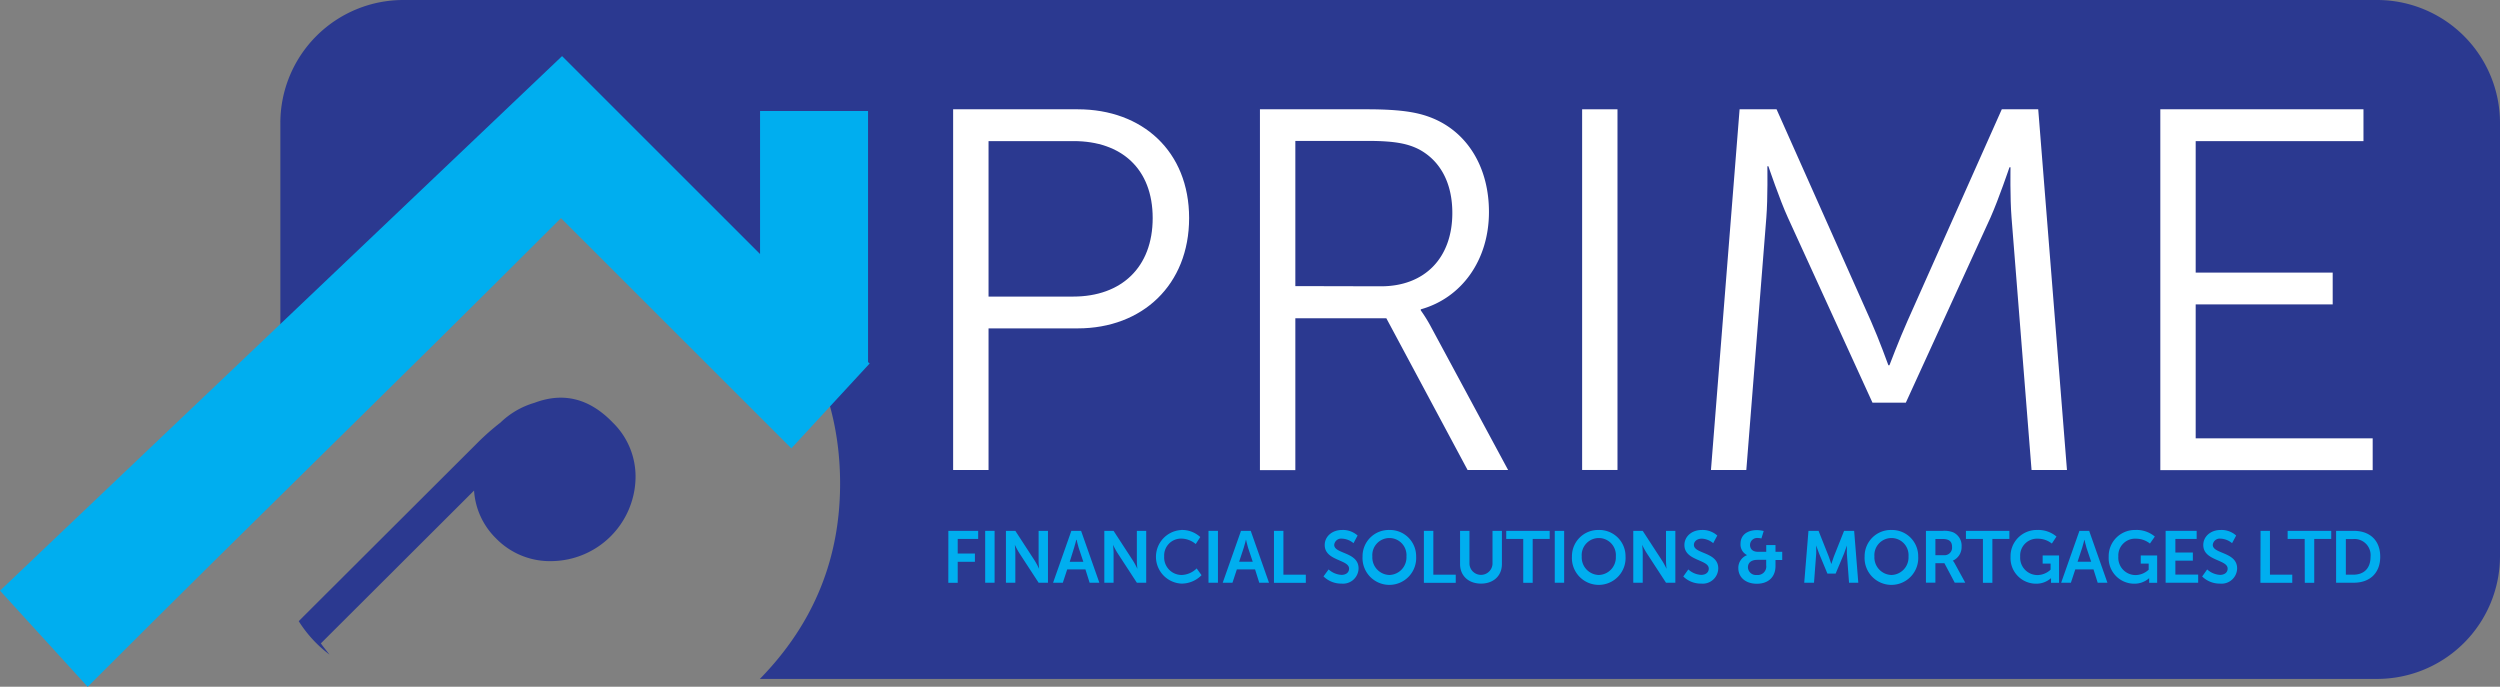 <svg id="Layer_1" data-name="Layer 1" xmlns="http://www.w3.org/2000/svg" viewBox="0 0 513.28 141"><rect x="0" y="0" width="513.28" height="141" fill="#808080" stroke="none"/><defs><style>.cls-1{fill:#2b3990;}.cls-2{fill:#00aeef;}.cls-3{fill:#fff;}</style></defs><title>primefs-logo</title><path class="cls-1" d="M112.6,215.24l-.35-.49,31.45-31.37a15.11,15.11,0,0,0,4.5,9.81,15.45,15.45,0,0,0,11.65,4.67,17.42,17.42,0,0,0,17-16.84,15.47,15.47,0,0,0-4.73-11.66l-.1-.11a1.59,1.59,0,0,1-.13-.13q-7.05-7.06-15.78-3.76a16.79,16.79,0,0,0-7,4.07,48.7,48.7,0,0,0-4.56,4l-35.85,35.76-1,1a25.72,25.72,0,0,0,6.32,6.87Z" transform="translate(-46.37 -82.66)"/><path class="cls-1" d="M534.48,82.66H129.1a25.25,25.25,0,0,0-25.17,25.17v46.76l10.28-10.26,1.77-1.76q17-16.92,36.33-19.73a61.76,61.76,0,0,1,7.87-.38q23.69.38,41.4,17.72,17.05,17.53,17.27,41.17t-16.47,40.7h332.1a25.24,25.24,0,0,0,25.17-25.17v-89A25.25,25.25,0,0,0,534.48,82.66Z" transform="translate(-46.37 -82.66)"/><path class="cls-2" d="M224.59,157V105.45H202.42v29.37L161.77,94.18,46.37,203.93l18,19.74c37.24-37.24,59.93-59,97.17-96.23l47.3,47.27,16.08-17.42Z" transform="translate(-46.37 -82.66)"/><path class="cls-3" d="M242.06,105.1h25.59c13.28,0,22.86,8.64,22.86,22.33s-9.58,22.65-22.86,22.65H249.33v29.07h-7.27Zm24.65,38.45c9.9,0,16.32-6,16.32-16.12s-6.42-15.8-16.22-15.8H249.33v31.92Z" transform="translate(-46.37 -82.66)"/><path class="cls-3" d="M305.05,105.1H327c7.58,0,11,.74,13.9,2,6.95,3.06,11.17,10.11,11.17,19.07,0,10-5.69,17.69-14,20v.21a30.28,30.28,0,0,1,1.89,3L356,179.15h-8.32L331,148H312.32v31.18h-7.27Zm24.86,36.34c8.95,0,14.64-5.79,14.64-15.06,0-6.11-2.43-10.64-6.74-13-2.22-1.16-4.85-1.79-10.54-1.79H312.32v29.81Z" transform="translate(-46.37 -82.66)"/><path class="cls-3" d="M371.2,105.1h7.26v74.05H371.2Z" transform="translate(-46.37 -82.66)"/><path class="cls-3" d="M403.53,105.1h7.59l19.38,43.5c1.68,3.79,3.58,9.06,3.58,9.06h.21s2-5.27,3.69-9.06l19.38-43.5h7.48l5.9,74.05h-7.27l-4.11-51.82c-.32-4-.21-10.33-.21-10.33h-.21s-2.21,6.53-3.9,10.33l-17.38,38h-6.85l-17.37-38c-1.69-3.69-4-10.54-4-10.54h-.21s.11,6.53-.21,10.54l-4.11,51.82h-7.26Z" transform="translate(-46.37 -82.66)"/><path class="cls-3" d="M489.91,105.1h41.71v6.53H497.17v27H525.3v6.53H497.17v27.49h36.34v6.53h-43.6Z" transform="translate(-46.37 -82.66)"/><path class="cls-2" d="M241.08,191.65h6.12v1.66H243v3h3.53V198H243v4.31h-1.93Z" transform="translate(-46.37 -82.66)"/><path class="cls-2" d="M248.64,191.65h1.93V202.3h-1.93Z" transform="translate(-46.37 -82.66)"/><path class="cls-2" d="M252.9,191.65h1.93l4,6.15a16.21,16.21,0,0,1,.88,1.65h0s-.1-1-.1-1.65v-6.15h1.92V202.3h-1.92l-4-6.14a16.21,16.21,0,0,1-.88-1.65h0s.1,1,.1,1.65v6.14H252.9Z" transform="translate(-46.37 -82.66)"/><path class="cls-2" d="M269.22,199.57h-3.74l-.9,2.73h-2l3.75-10.65h2l3.75,10.65h-2Zm-1.88-6.08s-.24,1-.45,1.65L266,198h2.79l-.95-2.85c-.19-.6-.42-1.65-.42-1.65Z" transform="translate(-46.37 -82.66)"/><path class="cls-2" d="M273.1,191.65H275l4,6.15a15,15,0,0,1,.89,1.65h0s-.11-1-.11-1.65v-6.15h1.92V202.3h-1.92l-4-6.14a15,15,0,0,1-.89-1.65h0s.11,1,.11,1.65v6.14H273.1Z" transform="translate(-46.37 -82.66)"/><path class="cls-2" d="M288.87,191.47a5.53,5.53,0,0,1,3.93,1.45l-.93,1.44a4.72,4.72,0,0,0-2.91-1.12,3.47,3.47,0,0,0-3.57,3.66,3.6,3.6,0,0,0,3.58,3.81,4.57,4.57,0,0,0,3.09-1.35l1,1.39a5.72,5.72,0,0,1-4.18,1.73,5.51,5.51,0,0,1,0-11Z" transform="translate(-46.37 -82.66)"/><path class="cls-2" d="M294.49,191.65h1.94V202.3h-1.94Z" transform="translate(-46.37 -82.66)"/><path class="cls-2" d="M304.05,199.57h-3.74l-.9,2.73h-2l3.75-10.65h2l3.75,10.65h-2Zm-1.88-6.08s-.24,1-.45,1.65l-.94,2.85h2.79l-.95-2.85c-.19-.6-.42-1.65-.42-1.65Z" transform="translate(-46.37 -82.66)"/><path class="cls-2" d="M307.93,191.65h1.94v9h4.6v1.67h-6.54Z" transform="translate(-46.37 -82.66)"/><path class="cls-2" d="M319.15,199.57a4.3,4.3,0,0,0,2.66,1.12c.81,0,1.54-.42,1.54-1.29,0-1.9-5-1.57-5-4.84,0-1.77,1.53-3.09,3.57-3.09a4.53,4.53,0,0,1,3.18,1.14l-.84,1.57a3.89,3.89,0,0,0-2.36-.93,1.43,1.43,0,0,0-1.6,1.28c0,1.89,5,1.42,5,4.83a3.19,3.19,0,0,1-3.51,3.12A5.17,5.17,0,0,1,318.1,201Z" transform="translate(-46.37 -82.66)"/><path class="cls-2" d="M331.62,191.47a5.38,5.38,0,0,1,5.5,5.43,5.51,5.51,0,1,1-11,0A5.38,5.38,0,0,1,331.62,191.47Zm0,9.24a3.61,3.61,0,0,0,3.51-3.81,3.51,3.51,0,1,0-7,0A3.61,3.61,0,0,0,331.62,200.71Z" transform="translate(-46.37 -82.66)"/><path class="cls-2" d="M338.71,191.65h1.94v9h4.6v1.67h-6.54Z" transform="translate(-46.37 -82.66)"/><path class="cls-2" d="M346.14,191.65h1.93v6.82a2.37,2.37,0,0,0,4.73,0v-6.81h1.93v6.82c0,2.39-1.72,4-4.29,4s-4.3-1.62-4.3-4Z" transform="translate(-46.37 -82.66)"/><path class="cls-2" d="M359.11,193.31h-3.49v-1.66h8.92v1.66h-3.49v9h-1.94Z" transform="translate(-46.37 -82.66)"/><path class="cls-2" d="M365.58,191.65h1.93V202.3h-1.93Z" transform="translate(-46.37 -82.66)"/><path class="cls-2" d="M374.61,191.47a5.38,5.38,0,0,1,5.5,5.43,5.51,5.51,0,1,1-11,0A5.38,5.38,0,0,1,374.61,191.47Zm0,9.24a3.61,3.61,0,0,0,3.51-3.81,3.51,3.51,0,1,0-7,0A3.61,3.61,0,0,0,374.61,200.71Z" transform="translate(-46.37 -82.66)"/><path class="cls-2" d="M381.7,191.65h1.94l4,6.15a15,15,0,0,1,.89,1.65h0s-.11-1-.11-1.65v-6.15h1.92V202.3h-1.92l-4-6.14a15,15,0,0,1-.89-1.65h0s.11,1,.11,1.65v6.14H381.7Z" transform="translate(-46.37 -82.66)"/><path class="cls-2" d="M393,199.57a4.25,4.25,0,0,0,2.65,1.12c.81,0,1.55-.42,1.55-1.29,0-1.9-5-1.57-5-4.84,0-1.77,1.53-3.09,3.57-3.09a4.53,4.53,0,0,1,3.18,1.14l-.84,1.57a3.88,3.88,0,0,0-2.35-.93c-.9,0-1.61.53-1.61,1.28,0,1.89,5,1.42,5,4.83a3.19,3.19,0,0,1-3.51,3.12,5.13,5.13,0,0,1-3.67-1.46Z" transform="translate(-46.37 -82.66)"/><path class="cls-2" d="M405.07,196.63v0a2.42,2.42,0,0,1-1.35-2.33c0-1.89,1.52-2.8,3.36-2.8a6.7,6.7,0,0,1,1.4.18l-.47,1.53a3.35,3.35,0,0,0-.7-.09,1.46,1.46,0,0,0-1.64,1.42c0,.62.35,1.41,1.62,1.41H409v-1.38h1.9v1.38h1.38v1.68h-1.38v1.26c0,2.18-1.42,3.62-3.82,3.62s-3.81-1.4-3.81-3.2A2.79,2.79,0,0,1,405.07,196.63Zm2,4.08a1.75,1.75,0,0,0,1.92-2V197.6h-1.8c-1.19,0-1.95.53-1.95,1.56A1.65,1.65,0,0,0,407.07,200.71Z" transform="translate(-46.37 -82.66)"/><path class="cls-2" d="M417.67,191.65h2.07l2.09,5.26c.24.63.54,1.56.54,1.56h0s.28-.93.52-1.56l2.09-5.26h2.07l.85,10.65H426l-.45-6c0-.7,0-1.65,0-1.65h0s-.32,1-.57,1.65l-1.73,4.13h-1.69l-1.71-4.13c-.26-.61-.59-1.66-.59-1.66h0s0,1,0,1.66l-.45,6H416.8Z" transform="translate(-46.37 -82.66)"/><path class="cls-2" d="M434.7,191.47a5.38,5.38,0,0,1,5.5,5.43,5.51,5.51,0,1,1-11,0A5.38,5.38,0,0,1,434.7,191.47Zm0,9.24a3.61,3.61,0,0,0,3.51-3.81,3.51,3.51,0,1,0-7,0A3.61,3.61,0,0,0,434.7,200.71Z" transform="translate(-46.37 -82.66)"/><path class="cls-2" d="M441.79,191.65h3.44a4.92,4.92,0,0,1,2.14.3,3,3,0,0,1,1.74,2.91,3.06,3.06,0,0,1-1.8,2.91v0a2.64,2.64,0,0,1,.36.52l2.19,4H447.7l-2.12-4h-1.85v4h-1.94Zm3.67,5a1.55,1.55,0,0,0,1.69-1.68c0-1-.44-1.65-1.95-1.65h-1.47v3.33Z" transform="translate(-46.37 -82.66)"/><path class="cls-2" d="M453.49,193.31H450v-1.66h8.92v1.66h-3.49v9h-1.94Z" transform="translate(-46.37 -82.66)"/><path class="cls-2" d="M464.64,191.47a5.76,5.76,0,0,1,3.95,1.35l-.95,1.44a4.59,4.59,0,0,0-2.84-1,3.46,3.46,0,0,0-3.66,3.66,3.56,3.56,0,0,0,3.57,3.81,4,4,0,0,0,2.67-1.11v-1.25h-1.63v-1.66h3.37v5.61h-1.65v-.51c0-.23,0-.45,0-.45h0a4.51,4.51,0,0,1-3.09,1.14,5.24,5.24,0,0,1-5.22-5.52A5.37,5.37,0,0,1,464.64,191.47Z" transform="translate(-46.37 -82.66)"/><path class="cls-2" d="M476.19,199.57h-3.74l-.9,2.73h-2l3.75-10.65h2l3.75,10.65h-2Zm-1.88-6.08s-.24,1-.45,1.65l-.94,2.85h2.79l-.95-2.85c-.19-.6-.42-1.65-.42-1.65Z" transform="translate(-46.37 -82.66)"/><path class="cls-2" d="M484.78,191.47a5.8,5.8,0,0,1,4,1.35l-1,1.44a4.58,4.58,0,0,0-2.83-1,3.45,3.45,0,0,0-3.66,3.66,3.55,3.55,0,0,0,3.56,3.81,4,4,0,0,0,2.67-1.11v-1.25h-1.63v-1.66h3.37v5.61h-1.64v-.51c0-.23,0-.45,0-.45h0a4.51,4.51,0,0,1-3.09,1.14,5.25,5.25,0,0,1-5.22-5.52A5.38,5.38,0,0,1,484.78,191.47Z" transform="translate(-46.37 -82.66)"/><path class="cls-2" d="M491,191.65h6.37v1.66H493v2.79h3.59v1.67H493v2.86h4.68v1.67H491Z" transform="translate(-46.37 -82.66)"/><path class="cls-2" d="M499.53,199.57a4.25,4.25,0,0,0,2.65,1.12c.81,0,1.55-.42,1.55-1.29,0-1.9-5-1.57-5-4.84,0-1.77,1.53-3.09,3.57-3.09a4.53,4.53,0,0,1,3.18,1.14l-.84,1.57a3.89,3.89,0,0,0-2.36-.93,1.43,1.43,0,0,0-1.6,1.28c0,1.89,5,1.42,5,4.83a3.19,3.19,0,0,1-3.51,3.12,5.13,5.13,0,0,1-3.67-1.46Z" transform="translate(-46.37 -82.66)"/><path class="cls-2" d="M510.49,191.65h1.93v9H517v1.67h-6.54Z" transform="translate(-46.37 -82.66)"/><path class="cls-2" d="M519.55,193.31h-3.5v-1.66H525v1.66h-3.49v9h-1.94Z" transform="translate(-46.37 -82.66)"/><path class="cls-2" d="M526,191.65h3.63c3.29,0,5.43,1.95,5.43,5.31s-2.14,5.34-5.43,5.34H526Zm3.53,9c2.16,0,3.54-1.27,3.54-3.67a3.31,3.31,0,0,0-3.54-3.65H528v7.32Z" transform="translate(-46.37 -82.66)"/></svg>